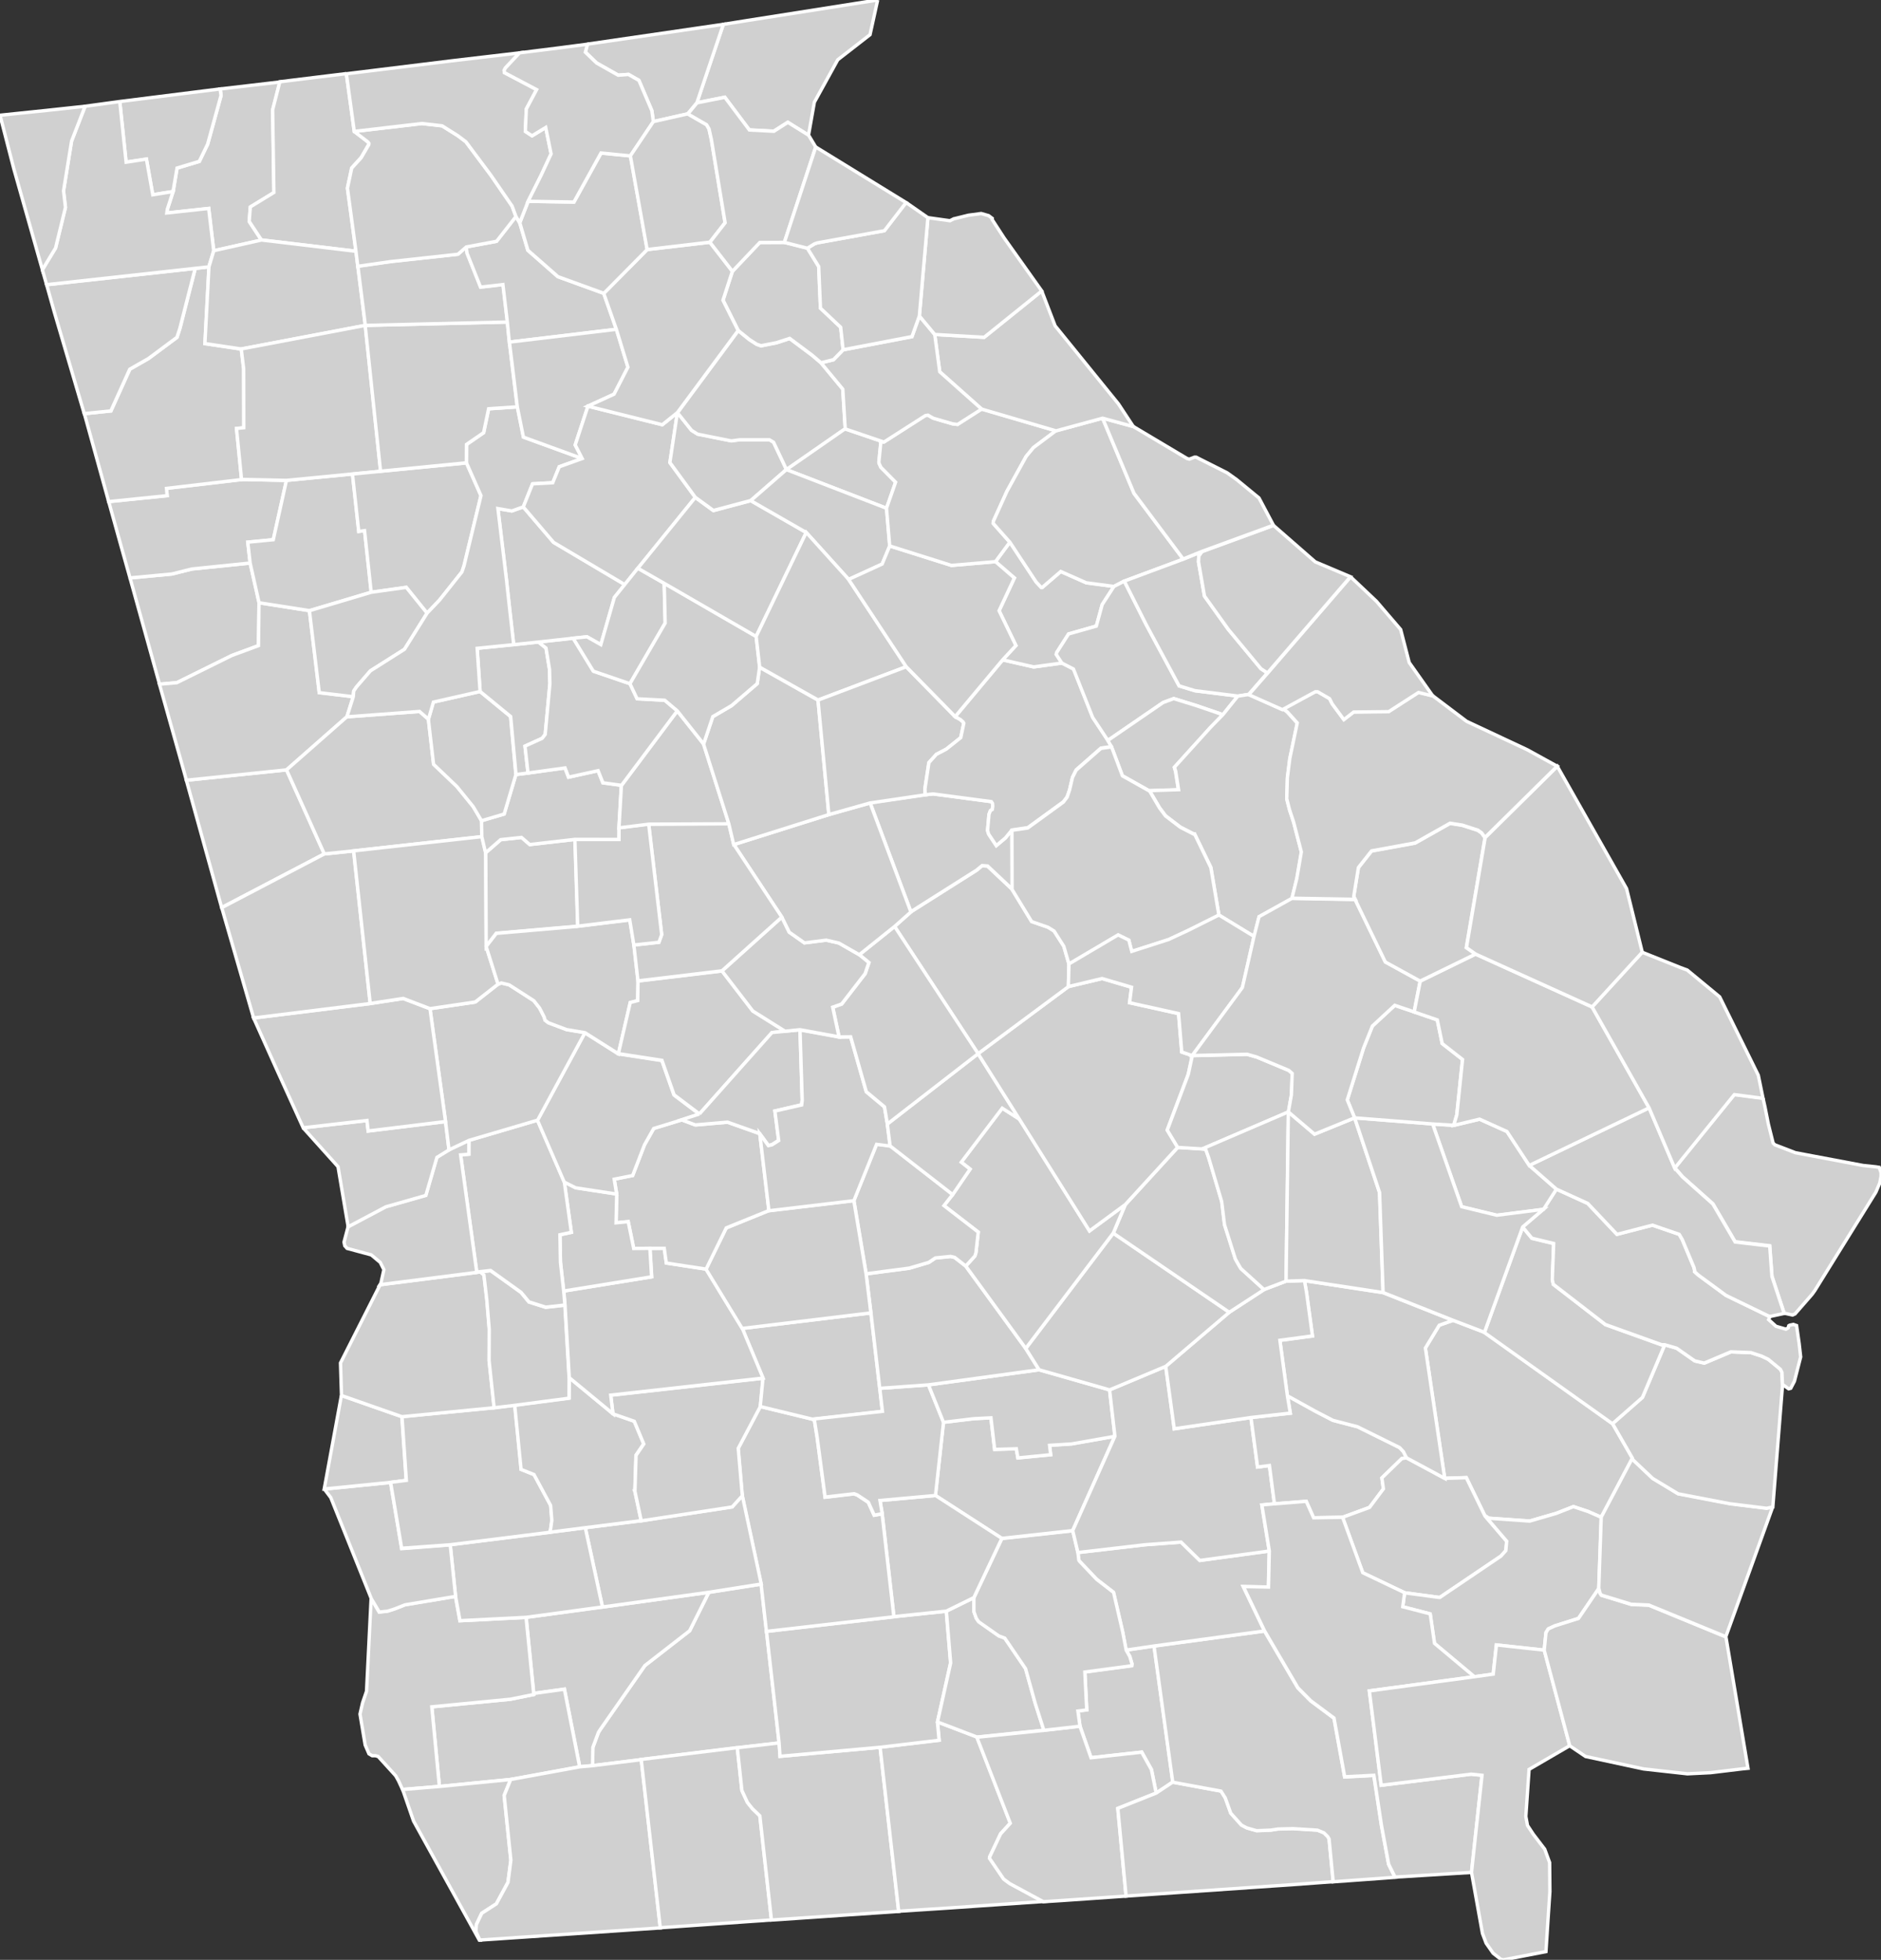 <svg xmlns:dc="http://purl.org/dc/elements/1.1/" xmlns:cc="http://creativecommons.org/ns#" xmlns:rdf="http://www.w3.org/1999/02/22-rdf-syntax-ns#" xmlns:svg="http://www.w3.org/2000/svg" xmlns="http://www.w3.org/2000/svg" xmlns:sodipodi="http://sodipodi.sourceforge.net/DTD/sodipodi-0.dtd" xmlns:inkscape="http://www.inkscape.org/namespaces/inkscape" width="99.3" height="103.463" version="1.0" id="svg2" inkscape:version="0.91 r13725" sodipodi:docname="USA counties.svg">
  <rect width="100%" height="100%" fill="#333333" stroke="none"/>
  <defs id="defs9439"/>
  <sodipodi:namedview pagecolor="#ffffff" bordercolor="#666666" borderopacity="1" objecttolerance="10" gridtolerance="10" guidetolerance="10" inkscape:pageopacity="0" inkscape:pageshadow="2" inkscape:window-width="798" inkscape:window-height="828" id="namedview9437" showgrid="false" showguides="true" inkscape:zoom="0.64950808" inkscape:cx="494.98999" inkscape:cy="313.535" inkscape:window-x="-7" inkscape:window-y="0" inkscape:window-maximized="0" inkscape:current-layer="svg2"/>
  <style id="style6">
  /*
   * Below are Cascading Style Sheet (CSS) definitions in use in this file,
   * which allow easily changing how counties are displayed.
   *
   *
   * For the U.S. Census county codes (FIPS codes) used in this file to identify individual counties, see this link:
   * https://www2.census.gov/geo/docs/reference/codes/files/national_county.txt
   *
   * The county codes used in this file combine the 2-digit state code, which is in the second column of the file
   * linked above, and the 3-digit county code, which is in the third column of the file linked above. Each value
   * for the "id" attribute for each county is in the following form: "c[state_code][county-code]". For example,
   * for Loving Country in Texas, the state code is "48" and the county code is "301", so the id name for the
   * county is "c48301".
   *
   * County codes used in this file can also be found on Wikimedia Commons at this link:
   * https://commons.wikimedia.org/wiki/File_talk:Usa_counties_large.svg/county_codes
   *
   * Examples:
   *
   * To color two counties red (in this case Loving County and Dallas County in Texas) simply
   * go to the CSS insertion point and add:
   *
   * #c48301, #c48113 {fill:red}
   *
   * To color an entire state's counties (in the case New Mexico, with "35" being the state code) a green,
   * go to the CSS insertion point and add:
   *
   * path[id*='c35'] {fill:#34A853}
   *
   */
  #counties {fill:#d0d0d0;stroke:#000;stroke-width:.178;} 
  #borders {fill:none;stroke:#221e1f;stroke-width:.891;} 
  #separator {fill:none;stroke:#a9a9a9;stroke-width:2.318;}
 </style>
  <g id="counties" transform="translate(-717.487,-365.43)" style="fill:#d0d0d0;stroke:#ffffff;stroke-width:0.178">
    <path id="c13241" d="m 763.82,365.43 -0.403,1.831 -1.704,1.324 -1.236,2.243 -0.307,1.737 -1.098,-0.683 -0.737,0.471 -1.294,-0.067 -1.294,-1.726 -1.474,0.293 1.396,-4.138 1.216,-0.194 6.934,-1.091" inkscape:connector-curvature="0" style="stroke:#ffffff">
      <title id="title1174">Rabun, GA</title>
    </path>
    <path id="c13281" d="m 748.5,367.76 7.173,-1.045 -1.396,4.138 -0.483,0.585 -1.815,0.41 -0.08,-0.578 -0.683,-1.599 -0.549,-0.314 -0.544,0.04 -1.139,-0.643 -0.595,-0.571 0.112,-0.424" inkscape:connector-curvature="0" style="stroke:#ffffff">
      <title id="title1177">Towns, GA</title>
    </path>
    <path id="c13205" d="m 757.67,449.06 0.947,8.383 -2.209,0.255 -5.072,0.622 -2.567,0.318 0.016,-0.963 0.294,-0.788 0.107,-0.168 2.345,-3.36 2.364,-1.838 1.011,-2.026 2.765,-0.435" inkscape:connector-curvature="0" style="stroke:#ffffff">
      <title id="title1180">Mitchell, GA</title>
    </path>
    <path id="c13007" d="m 749.29,450.27 5.616,-0.778 -1.011,2.026 -2.364,1.838 -2.345,3.36 -0.107,0.168 -0.294,0.788 -0.016,0.963 -0.677,0.06 -0.806,-4.096 -1.621,0.225 -0.401,-4.011 4.026,-0.547" inkscape:connector-curvature="0" style="stroke:#ffffff">
      <title id="title1183">Baker, GA</title>
    </path>
    <path id="c13201" d="m 745.66,454.83 1.621,-0.225 0.806,4.096 -3.648,0.669 -3.755,0.369 -0.401,-4.203 4.156,-0.403 1.221,-0.247 0,-0.06" inkscape:connector-curvature="0" style="stroke:#ffffff">
      <title id="title1186">Miller, GA</title>
    </path>
    <path id="c13099" d="m 741.53,449.7 0.234,1.291 3.494,-0.177 0.401,4.011 0,0.06 -1.221,0.248 -4.156,0.402 0.401,4.203 -1.947,0.16 -0.212,-0.458 -0.146,-0.262 -0.929,-1.022 -0.146,-0.04 -0.169,0 -0.169,-0.1 -0.2,-0.465 -0.273,-1.632 0.136,-0.595 0.209,-0.61 0.242,-4.901 0.424,0.715 0.442,-0.05 0.378,-0.121 0.538,-0.213 2.669,-0.445" inkscape:connector-curvature="0" style="stroke:#ffffff">
      <title id="title1189">Early, GA</title>
    </path>
    <path id="c13253" d="m 740.69,459.74 3.755,-0.369 -0.344,0.843 0.353,3.423 -0.152,1.166 -0.613,1.132 -0.772,0.499 -0.282,0.594 -0.03,0.362 0.209,0.458 -0.025,0 -3.47,-6.283 -0.576,-1.665 1.947,-0.16" inkscape:connector-curvature="0" style="stroke:#ffffff">
      <title id="title1192">Seminole, GA</title>
    </path>
    <path id="c13087" d="m 751.34,458.32 1.006,8.886 -9.529,0.642 -0.209,-0.458 0.03,-0.362 0.282,-0.594 0.772,-0.499 0.613,-1.132 0.152,-1.166 -0.353,-3.423 0.344,-0.843 3.648,-0.669 0.677,-0.06 2.567,-0.318" inkscape:connector-curvature="0" style="stroke:#ffffff">
      <title id="title1195">Decatur, GA</title>
    </path>
    <path id="c13131" d="m 756.41,457.69 0.242,2.259 0.291,0.628 0.264,0.33 0.392,0.378 0.613,5.501 -3.899,0.275 -1.97,0.137 -1.006,-8.886 5.072,-0.622" inkscape:connector-curvature="0" style="stroke:#ffffff">
      <title id="title1198">Grady, GA</title>
    </path>
    <path id="c13275" d="m 758.62,457.44 0.048,0.708 5.279,-0.476 0.982,8.663 -5.208,0.355 -1.508,0.101 -0.613,-5.501 -0.392,-0.378 -0.264,-0.33 -0.291,-0.628 -0.242,-2.259 2.209,-0.255" inkscape:connector-curvature="0" style="stroke:#ffffff">
      <title id="title1201">Thomas, GA</title>
    </path>
    <path id="c13027" d="m 769.06,457.13 1.765,4.541 -0.512,0.561 -0.572,1.207 -0.014,0.08 0.747,1.096 0.319,0.239 1.776,0.958 -5.028,0.346 -2.612,0.169 -0.982,-8.663 3.12,-0.371 -0.089,-0.963 2.082,0.796" inkscape:connector-curvature="0" style="stroke:#ffffff">
      <title id="title1204">Brooks, GA</title>
    </path>
    <path id="c13071" d="m 767.44,450.49 0.228,2.732 -0.694,3.116 0.089,0.963 -3.12,0.371 -5.279,0.476 -0.048,-0.708 -0.665,-5.89 6.727,-0.772 2.762,-0.289" inkscape:connector-curvature="0" style="stroke:#ffffff">
      <title id="title1207">Colquitt, GA</title>
    </path>
    <path id="c13075" d="m 768.9,449.77 0,0.724 0.127,0.36 0.127,0.184 1.064,0.747 0.312,0.114 1.099,1.614 0.508,1.825 0.458,1.43 -3.534,0.362 -2.082,-0.796 0.694,-3.116 -0.228,-2.732 1.457,-0.715" inkscape:connector-curvature="0" style="stroke:#ffffff">
      <title id="title1210">Cook, GA</title>
    </path>
    <path id="c13173" d="m 776.94,452.54 1.473,-0.217 0.988,7.181 -0.875,0.581 -0.25,-1.237 -0.515,-0.923 -2.674,0.296 -0.587,-1.671 -0.11,-0.803 0.468,-0.059 -0.101,-1.999 2.476,-0.331 0.014,-0.09 -0.119,-0.402 -0.187,-0.328" inkscape:connector-curvature="0" style="stroke:#ffffff">
      <title id="title1213">Lanier, GA</title>
    </path>
    <path id="c13185" d="m 772.59,456.77 1.906,-0.216 0.587,1.671 2.674,-0.296 0.515,0.923 0.25,1.237 -2.027,0.808 0.436,4.63 -3.416,0.236 -0.95,0.06 -1.776,-0.958 -0.319,-0.238 -0.747,-1.097 0.014,-0.08 0.572,-1.207 0.512,-0.561 -1.765,-4.541 3.534,-0.362" inkscape:connector-curvature="0" style="stroke:#ffffff">
      <title id="title1216">Lowndes, GA</title>
    </path>
    <path id="c13101" d="m 779.4,459.51 2.548,0.469 0.225,0.36 0.289,0.804 0.563,0.628 0.282,0.15 0.522,0.148 0.738,-0.03 0.394,-0.06 0.779,-0.02 1.294,0.08 0.346,0.141 0.2,0.199 0.071,0.12 0.218,2.266 -2.09,0.153 -8.845,0.608 -0.436,-4.63 2.027,-0.808 0.875,-0.581" inkscape:connector-curvature="0" style="stroke:#ffffff">
      <title id="title1219">Echols, GA</title>
    </path>
    <path id="c13065" d="m 778.41,452.33 5.832,-0.794 1.76,3.003 0.676,0.683 1.23,0.916 0.563,3.101 1.541,-0.079 0.403,2.653 0.378,2.039 0.337,0.683 -0.804,0.06 -2.459,0.177 -0.218,-2.266 -0.071,-0.12 -0.2,-0.199 -0.346,-0.141 -1.294,-0.08 -0.779,0.02 -0.394,0.06 -0.738,0.03 -0.522,-0.148 -0.282,-0.15 -0.563,-0.628 -0.289,-0.804 -0.225,-0.36 -2.548,-0.469 -0.988,-7.181" inkscape:connector-curvature="0" style="stroke:#ffffff">
      <title id="title1222">Clinch, GA</title>
    </path>
    <path id="c13003" d="m 784.49,447.31 -0.044,1.906 -1.326,-0.025 1.119,2.339 -5.832,0.794 -1.473,0.217 -0.184,-0.964 -0.483,-2.09 -0.893,-0.69 -0.913,-0.964 -0.032,-0.06 -0.041,-0.383 3.535,-0.412 1.91,-0.141 0.687,0.674 0.303,0.296 3.666,-0.498" inkscape:connector-curvature="0" style="stroke:#ffffff">
      <title id="title1225">Atkinson, GA</title>
    </path>
    <path id="c13019" d="m 774.12,446.24 0.275,1.159 0.041,0.383 0.032,0.06 0.913,0.964 0.893,0.69 0.483,2.09 0.184,0.964 0.187,0.328 0.119,0.401 -0.014,0.09 -2.476,0.331 0.101,1.999 -0.468,0.059 0.11,0.803 -1.906,0.216 -0.458,-1.43 -0.508,-1.825 -1.099,-1.614 -0.312,-0.114 -1.064,-0.748 -0.127,-0.183 -0.127,-0.36 0,-0.724 1.478,-3.127 3.742,-0.41" inkscape:connector-curvature="0" style="stroke:#ffffff">
      <title id="title1228">Berrien, GA</title>
    </path>
    <path id="c13155" d="m 776.34,441.25 -2.227,4.982 -3.742,0.41 -3.503,-2.264 0.424,-3.866 1.601,-0.192 0.904,-0.046 0.196,1.668 1.144,-0.034 0.083,0.483 1.729,-0.169 -0.058,-0.496 1.167,-0.074 2.282,-0.402" inkscape:connector-curvature="0" style="stroke:#ffffff">
      <title id="title1231">Irwin, GA</title>
    </path>
    <path id="c13277" d="m 764.06,445.34 -0.117,-0.699 2.93,-0.263 3.503,2.264 -1.478,3.127 -1.457,0.715 -2.762,0.289 -0.62,-5.433" inkscape:connector-curvature="0" style="stroke:#ffffff">
      <title id="title1234">Tift, GA</title>
    </path>
    <path id="c13321" d="m 757.62,439.68 2.772,0.674 0.087,0.06 0.144,0.908 0.419,3.15 1.526,-0.178 0.169,0.06 0.585,0.386 0.312,0.685 0.421,-0.076 0.62,5.433 -6.727,0.772 -0.282,-2.493 -0.998,-4.667 -0.216,-2.503 1.167,-2.206" inkscape:connector-curvature="0" style="stroke:#ffffff">
      <title id="title1237">Worth, GA</title>
    </path>
    <path id="c13095" d="m 751.34,445.71 4.799,-0.732 0.537,-0.592 0.998,4.667 -2.765,0.435 -5.616,0.778 -0.906,-4.185 2.952,-0.371" inkscape:connector-curvature="0" style="stroke:#ffffff">
      <title id="title1240">Dougherty, GA</title>
    </path>
    <path id="c13037" d="m 746.51,446.32 1.874,-0.241 0.906,4.185 -4.026,0.547 -3.494,0.177 -0.234,-1.291 -0.282,-2.719 5.256,-0.658" inkscape:connector-curvature="0" style="stroke:#ffffff">
      <title id="title1243">Calhoun, GA</title>
    </path>
    <path id="c13061" d="m 734.61,444.04 3.496,-0.348 0.584,3.493 2.566,-0.198 0.282,2.719 -2.669,0.445 -0.538,0.213 -0.378,0.121 -0.442,0.05 -0.424,-0.715 -2.138,-5.329 -0.339,-0.449" inkscape:connector-curvature="0" style="stroke:#ffffff">
      <title id="title1246">Clay, GA</title>
    </path>
    <path id="c13239" d="m 735.51,439.1 3.191,1.118 0.23,3.365 -0.832,0.105 -3.496,0.348 0.907,-4.937" inkscape:connector-curvature="0" style="stroke:#ffffff">
      <title id="title1249">Quitman, GA</title>
    </path>
    <path id="c13243" d="m 743.58,439.74 1.084,-0.13 0.337,3.393 0.683,0.273 0.877,1.631 0.064,0.786 -0.064,0.451 -0.048,0.177 -5.256,0.658 -2.566,0.186 -0.584,-3.481 0.832,-0.105 -0.23,-3.365 4.871,-0.473" inkscape:connector-curvature="0" style="stroke:#ffffff">
      <title id="title1252">Randolph, GA</title>
    </path>
    <path id="c13273" d="m 751,444.15 0.333,1.558 -2.952,0.371 -1.874,0.241 0.048,-0.177 0.064,-0.451 -0.064,-0.786 -0.877,-1.631 -0.683,-0.273 -0.337,-3.393 2.87,-0.377 0.006,-1.076 2.305,1.904 1.128,0.394 0.5,1.197 -0.408,0.603 -0.059,1.896 -8e-5,0 z" inkscape:connector-curvature="0" style="stroke:#ffffff">
      <title id="title1255">Terrell, GA</title>
    </path>
    <path id="c13177" d="m 757.77,438.19 -0.144,1.494 -1.167,2.206 0.216,2.503 -0.537,0.592 -4.799,0.732 -0.333,-1.558 0.059,-1.896 0.408,-0.603 -0.5,-1.197 -1.128,-0.394 -0.118,-0.982 8.043,-0.897" inkscape:connector-curvature="0" style="stroke:#ffffff">
      <title id="title1258">Lee, GA</title>
    </path>
    <path id="c13081" d="m 756.67,435.56 6.793,-0.82 0.465,3.985 0.141,1.22 -3.676,0.411 -2.772,-0.674 0.144,-1.494 -1.095,-2.628" inkscape:connector-curvature="0" style="stroke:#ffffff">
      <title id="title1261">Crisp, GA</title>
    </path>
    <path id="c13287" d="m 763.93,438.72 2.571,-0.184 0.795,1.977 -0.424,3.866 -2.93,0.263 0.117,0.699 -0.421,0.076 -0.312,-0.685 -0.585,-0.386 -0.169,-0.06 -1.526,0.178 -0.419,-3.15 -0.144,-0.908 -0.087,-0.06 3.676,-0.411 -0.141,-1.22" inkscape:connector-curvature="0" style="stroke:#ffffff">
      <title id="title1264">Turner, GA</title>
    </path>
    <path id="c13017" d="m 766.5,438.54 5.841,-0.797 3.721,1.061 0.282,2.451 -2.282,0.402 -1.167,0.074 0.058,0.496 -1.729,0.169 -0.083,-0.483 -1.144,0.034 -0.196,-1.668 -0.904,0.046 -1.601,0.192 -0.795,-1.977" inkscape:connector-curvature="0" style="stroke:#ffffff">
      <title id="title1267">Ben Hill, GA</title>
    </path>
    <path id="c13069" d="m 776.06,438.8 2.965,-1.244 0.451,3.303 4.049,-0.595 0.348,2.61 0.626,-0.08 0.266,2.025 -0.666,0.064 0.394,2.428 -3.666,0.498 -0.303,-0.296 -0.687,-0.674 -1.91,0.141 -3.535,0.412 -0.275,-1.159 2.227,-4.982 -0.282,-2.451" inkscape:connector-curvature="0" style="stroke:#ffffff">
      <title id="title1270">Coffee, GA</title>
    </path>
    <path id="c13005" d="m 785.45,439.11 1.494,0.827 0.915,0.474 1.294,0.337 2.227,1.102 0.194,0.208 0.168,0.33 -0.25,0.04 -1.052,1.021 0.08,0.578 -0.733,0.98 -1.426,0.523 -1.53,0.027 -0.389,-0.87 -1.675,0.135 -0.266,-2.025 -0.626,0.08 -0.348,-2.61 2.077,-0.232 -0.155,-0.925" inkscape:connector-curvature="0" style="stroke:#ffffff">
      <title id="title1273">Bacon, GA</title>
    </path>
    <path id="c13305" d="m 794.19,435.13 1.662,0.635 6.759,4.813 1.054,1.831 -1.646,3.119 -0.695,-0.305 -0.777,-0.259 -0.916,0.36 -1.391,0.403 -2.161,-0.151 -0.209,-0.137 -0.976,-2.003 -1.139,0.035 -1.02,-6.878 0.731,-1.205 0.724,-0.257" inkscape:connector-curvature="0" style="stroke:#ffffff">
      <title id="title1276">Wayne, GA</title>
    </path>
    <path id="c13229" d="m 791.74,442.39 2.016,1.084 1.139,-0.035 0.976,2.003 1.155,1.351 -0.046,0.497 -0.259,0.289 -3.222,2.179 -0.057,0 -1.808,-0.243 -2.208,-1.054 -1.067,-2.929 1.426,-0.523 0.733,-0.98 -0.08,-0.578 1.052,-1.021 0.25,-0.04" inkscape:connector-curvature="0" style="stroke:#ffffff">
      <title id="title1279">Pierce, GA</title>
    </path>
    <path id="c13025" d="m 802.02,445.53 -0.13,3.753 -1.075,1.583 -1.248,0.394 -0.346,0.16 -0.121,0.195 -0.095,0.93 -2.525,-0.274 -0.169,1.542 -0.995,0.137 -2.103,-1.761 -0.227,-1.557 -1.45,-0.375 0.099,-0.742 1.808,0.243 0.057,0 3.222,-2.179 0.259,-0.289 0.046,-0.497 -1.155,-1.351 0.209,0.137 2.161,0.151 1.391,-0.403 0.916,-0.36 0.777,0.259 0.695,0.305" inkscape:connector-curvature="0" style="stroke:#ffffff">
      <title id="title1282">Brantley, GA</title>
    </path>
    <path id="c13299" d="m 784.77,444.82 1.675,-0.135 0.389,0.87 1.53,-0.027 1.067,2.929 2.208,1.054 -0.099,0.742 1.45,0.375 0.227,1.557 2.103,1.761 -5.545,0.749 0.626,4.981 4.75,-0.586 0.571,0.06 -0.554,5.128 -4.035,0.247 -0.337,-0.682 -0.378,-2.04 -0.403,-2.653 -1.541,0.079 -0.563,-3.101 -1.23,-0.916 -0.676,-0.683 -1.76,-3.003 -1.119,-2.339 1.326,0.025 0.044,-1.906 -0.394,-2.428 0.666,-0.064" inkscape:connector-curvature="0" style="stroke:#ffffff">
      <title id="title1285">Ware, GA</title>
    </path>
    <path id="c13049" d="m 799.01,452.54 1.348,5.046 -2.15,1.253 -0.171,2.484 0.087,0.474 0.307,0.465 0.603,0.788 0.259,0.706 0.014,1.537 -0.105,1.573 -0.103,1.592 -2.25,0.435 -0.13,-0.03 -0.408,-0.321 -0.369,-0.529 -0.194,-0.514 -0.578,-3.221 0.554,-5.128 -0.571,-0.06 -4.75,0.586 -0.626,-4.981 5.545,-0.749 0.995,-0.137 0.169,-1.542 2.525,0.274" inkscape:connector-curvature="0" style="stroke:#ffffff">
      <title id="title1288">Charlton, GA</title>
    </path>
    <path id="c13039" d="m 808.6,451.84 1.164,6.94 -0.303,0.03 -1.672,0.202 -1.223,0.06 -2.312,-0.257 -3.063,-0.658 -0.836,-0.563 -1.348,-5.046 0.095,-0.93 0.121,-0.195 0.346,-0.16 1.248,-0.394 1.075,-1.583 0.073,0.272 0.062,0.09 1.581,0.485 0.925,0.04 4.067,1.673" inkscape:connector-curvature="0" style="stroke:#ffffff">
      <title id="title1291">Camden, GA</title>
    </path>
    <path id="c13127" d="m 811.07,444.98 -2.475,6.854 -4.067,-1.673 -0.925,-0.04 -1.581,-0.485 -0.062,-0.09 -0.073,-0.272 0.13,-3.753 1.646,-3.119 0.014,0.07 1.052,0.994 1.343,0.812 2.733,0.524 1.943,0.24 0.323,-0.07" inkscape:connector-curvature="0" style="stroke:#ffffff">
      <title id="title1294">Glynn, GA</title>
    </path>
    <path id="c13191" d="m 805.37,436.42 0.635,0.184 0.956,0.669 0.499,0.119 1.407,-0.595 1.059,0.04 0.563,0.184 0.353,0.169 0.642,0.53 0.08,0.16 0.027,0.635 -0.515,6.47 -0.323,0.07 -1.943,-0.24 -2.733,-0.524 -1.343,-0.812 -1.052,-0.994 -0.014,-0.07 -1.054,-1.831 1.582,-1.389 1.174,-2.774" inkscape:connector-curvature="0" style="stroke:#ffffff">
      <title id="title1297">McIntosh, GA</title>
    </path>
    <path id="c13149" d="m 732.61,406.07 1.993,4.436 -5.416,2.836 -1.863,-6.725 5.286,-0.547" inkscape:connector-curvature="0" style="stroke:#ffffff">
      <title id="title1300">Heard, GA</title>
    </path>
    <path id="c13143" d="m 724.35,395.94 2.211,-0.207 1.059,-0.265 3.072,-0.314 0.472,2.098 -0.029,2.262 -1.401,0.518 -2.91,1.438 -0.916,0.08 -1.558,-5.611" inkscape:connector-curvature="0" style="stroke:#ffffff">
      <title id="title1303">Haralson, GA</title>
    </path>
    <path id="c13233" d="m 730.24,390.74 2.369,0.05 -0.695,3.133 -1.346,0.13 0.123,1.1 -3.072,0.313 -1.059,0.266 -2.211,0.207 -0.394,-1.405 -0.731,-2.628 3.086,-0.314 -0.034,-0.385 3.963,-0.465" inkscape:connector-curvature="0" style="stroke:#ffffff">
      <title id="title1306">Polk, GA</title>
    </path>
    <path id="c13115" d="m 728.52,379.52 -0.213,4.054 1.917,0.286 0.128,1.044 0.007,3.112 -0.385,0.04 0.266,2.692 -3.963,0.465 0.034,0.385 -3.086,0.314 -1.285,-4.644 1.407,-0.145 0.995,-2.2 0.988,-0.565 1.503,-1.118 0.153,-0.465 0.811,-3.174 0.724,-0.08" inkscape:connector-curvature="0" style="stroke:#ffffff">
      <title id="title1309">Floyd, GA</title>
    </path>
    <path id="c13055" d="m 727.79,379.6 -0.811,3.174 -0.153,0.465 -1.503,1.118 -0.988,0.565 -0.995,2.2 -1.407,0.145 -1.576,-5.351 -0.408,-1.454 7.841,-0.862" inkscape:connector-curvature="0" style="stroke:#ffffff">
      <title id="title1312">Chattooga, GA</title>
    </path>
    <path id="c13313" d="m 729.17,370.12 3.093,-0.362 -0.38,1.478 0.066,4.366 -1.245,0.762 -0.059,0.765 0.645,0.978 -2.517,0.564 -0.266,-2.234 -2.209,0.24 0.025,-0.192 0.305,-0.941 0.209,-1.238 1.175,-0.353 0.44,-0.909 0.708,-2.571 -0.048,-0.344 0.057,0" inkscape:connector-curvature="0" style="stroke:#ffffff">
      <title id="title1315">Whitfield, GA</title>
    </path>
    <path id="c13047" d="m 723.81,370.79 5.297,-0.665 0.048,0.344 -0.708,2.571 -0.44,0.909 -1.175,0.353 -0.209,1.238 -1.072,0.172 -0.335,-1.884 -1.072,0.164 -0.335,-3.202" inkscape:connector-curvature="0" style="stroke:#ffffff">
      <title id="title1318">Catoosa, GA</title>
    </path>
    <path id="c13295" d="m 723.81,370.79 0.335,3.202 1.072,-0.164 0.335,1.884 1.072,-0.172 -0.305,0.941 -0.025,0.192 2.209,-0.24 0.266,2.234 -0.257,0.85 -0.724,0.08 -7.841,0.862 -0.225,-0.79 0.697,-1.147 0.522,-2.146 -0.102,-0.869 0.424,-2.626 0.715,-1.841 1.831,-0.25" inkscape:connector-curvature="0" style="stroke:#ffffff">
      <title id="title1321">Walker, GA</title>
    </path>
    <path id="c13083" d="m 721.98,371.04 -0.715,1.841 -0.424,2.627 0.102,0.868 -0.522,2.146 -0.697,1.147 -1.512,-5.344 -0.724,-2.811 2.475,-0.257 2.018,-0.217" inkscape:connector-curvature="0" style="stroke:#ffffff">
      <title id="title1324">Dade, GA</title>
    </path>
    <path id="c13183" d="m 797.87,430.21 0.49,0.595 1.15,0.278 -0.073,1.908 0.055,0.248 2.749,2.123 2.965,1.067 0.16,0 -1.174,2.774 -1.582,1.389 -6.759,-4.814 2.018,-5.561" inkscape:connector-curvature="0" style="stroke:#ffffff">
      <title id="title1327">Long, GA</title>
    </path>
    <path id="c13001" d="m 790.5,433.67 3.689,1.464 -0.724,0.257 -0.731,1.205 1.02,6.878 -2.016,-1.084 -0.168,-0.33 -0.194,-0.208 -2.227,-1.102 -1.294,-0.337 -0.915,-0.474 -1.494,-0.827 -0.394,-2.919 1.719,-0.232 -0.314,-2.3 -0.109,-0.624 4.152,0.633" inkscape:connector-curvature="0" style="stroke:#ffffff">
      <title id="title1330">Appling, GA</title>
    </path>
    <path id="c13161" d="m 786.35,433.03 0.109,0.624 0.314,2.3 -1.719,0.232 0.394,2.919 0.155,0.925 -2.077,0.232 -4.049,0.595 -0.451,-3.303 3.352,-2.853 1.84,-1.198 1.166,-0.442 0.966,-0.03" inkscape:connector-curvature="0" style="stroke:#ffffff">
      <title id="title1333">Jeff Davis, GA</title>
    </path>
    <path id="c13259" d="m 742.66,432.6 0.184,-0.03 0.193,0.162 0.153,1.307 0.128,1.551 -0.007,1.673 0.266,2.483 -4.871,0.473 -3.191,-1.118 -0.053,-1.719 2.09,-4.127 5.11,-0.651" inkscape:connector-curvature="0" style="stroke:#ffffff">
      <title id="title1336">Stewart, GA</title>
    </path>
    <path id="c13307" d="m 742.84,432.57 0.547,-0.06 1.606,1.152 0.417,0.504 0.884,0.28 1.013,-0.114 0.225,3.835 -0.006,1.076 -2.87,0.377 -1.084,0.13 -0.266,-2.483 0.007,-1.673 -0.128,-1.551 -0.153,-1.307 -0.193,-0.162" inkscape:connector-curvature="0" style="stroke:#ffffff">
      <title id="title1339">Webster, GA</title>
    </path>
    <path id="c13261" d="m 751.8,431.33 0.757,-0.003 0.11,0.779 2.099,0.321 1.909,3.128 1.095,2.628 -8.043,0.897 0.118,0.982 -2.305,-1.904 -0.225,-3.835 -0.064,-0.738 4.641,-0.751 -0.091,-1.504" inkscape:connector-curvature="0" style="stroke:#ffffff">
      <title id="title1342">Sumter, GA</title>
    </path>
    <path id="c13315" d="m 768.47,432.27 3.166,4.348 0.706,1.123 -5.841,0.797 -2.571,0.184 -0.465,-3.985 -0.251,-2.056 2.277,-0.299 1.027,-0.303 0.348,-0.234 0.804,-0.08 0.214,0.05 0.587,0.458" inkscape:connector-curvature="0" style="stroke:#ffffff">
      <title id="title1345">Wilcox, GA</title>
    </path>
    <path id="c13271" d="m 776.26,430.53 6.122,4.177 -3.352,2.853 -2.965,1.244 -3.721,-1.061 -0.706,-1.123 4.621,-6.09" inkscape:connector-curvature="0" style="stroke:#ffffff">
      <title id="title1348">Telfair, GA</title>
    </path>
    <path id="c13309" d="m 779.66,426 1.307,0.08 0.178,0.03 0.16,0.456 0.683,2.298 0.148,1.224 0.576,1.814 0.2,0.352 0.087,0.146 1.223,1.109 -1.84,1.198 -6.122,-4.177 0.635,-1.505 2.765,-3.02" inkscape:connector-curvature="0" style="stroke:#ffffff">
      <title id="title1351">Wheeler, GA</title>
    </path>
    <path id="c13091" d="m 767.78,428.49 0.919,-1.344 -0.467,-0.366 2.164,-2.851 0.904,0.576 3.705,5.905 1.888,-1.391 -0.635,1.505 -4.621,6.09 -3.166,-4.348 0.481,-0.53 0.057,-0.185 0.121,-1.077 -1.81,-1.398 0.46,-0.587" inkscape:connector-curvature="0" style="stroke:#ffffff">
      <title id="title1354">Dodge, GA</title>
    </path>
    <path id="c13235" d="m 767.78,428.49 -0.46,0.587 1.81,1.398 -0.121,1.077 -0.057,0.185 -0.481,0.53 -0.587,-0.459 -0.214,-0.05 -0.804,0.08 -0.348,0.234 -1.027,0.303 -2.277,0.299 -0.649,-3.874 1.198,-2.975 0.714,0.091 3.304,2.57" inkscape:connector-curvature="0" style="stroke:#ffffff">
      <title id="title1357">Pulaski, GA</title>
    </path>
    <path id="c13093" d="m 762.56,428.81 0.649,3.874 0.251,2.056 -6.793,0.82 -1.909,-3.128 1.066,-2.178 2.249,-0.914 4.486,-0.531" inkscape:connector-curvature="0" style="stroke:#ffffff">
      <title id="title1360">Dooly, GA</title>
    </path>
    <path id="c13193" d="m 754.19,424.82 1.703,-0.147 1.703,0.605 0.481,4.059 -2.249,0.914 -1.066,2.178 -2.099,-0.321 -0.11,-0.779 -0.757,0.003 -0.855,0.008 -0.29,-1.417 -0.64,0.062 0.033,-1.524 -0.129,-0.785 0.973,-0.193 0.624,-1.619 0.489,-0.866 1.473,-0.451 0.717,0.273" inkscape:connector-curvature="0" style="stroke:#ffffff">
      <title id="title1363">Macon, GA</title>
    </path>
    <path id="c13249" d="m 747.88,428.13 2.163,0.33 -0.033,1.524 0.64,-0.062 0.29,1.417 0.855,-0.008 0.091,1.504 -4.641,0.751 -0.169,-1.508 -0.028,-1.462 0.601,-0.13 -0.371,-2.66 z" inkscape:connector-curvature="0" style="stroke:#ffffff">
      <title id="title1366">Schley, GA</title>
    </path>
    <path id="c13197" d="m 742.24,425.63 3.623,-1.068 1.414,3.263 0.371,2.66 -0.601,0.13 0.028,1.462 0.169,1.508 0.064,0.738 -1.013,0.114 -0.884,-0.28 -0.417,-0.504 -1.606,-1.152 -0.547,0.06 -0.184,0.03 -0.854,-6.2 0.434,-0.035 0.003,-0.734" inkscape:connector-curvature="0" style="stroke:#ffffff">
      <title id="title1369">Marion, GA</title>
    </path>
    <path id="c13053" d="m 742.24,425.63 -0.003,0.734 -0.434,0.035 0.854,6.2 -5.11,0.651 0.046,-0.07 0.16,-0.724 -0.193,-0.383 -0.474,-0.396 -1.276,-0.344 -0.121,-0.136 -0.041,-0.194 0.216,-0.82 1.988,-1.054 2.113,-0.602 0.584,-2.008 0.638,-0.394 1.054,-0.499" inkscape:connector-curvature="0" style="stroke:#ffffff">
      <title id="title1372">Chattahoochee, GA</title>
    </path>
    <path id="c13215" d="m 733.49,424.97 3.368,-0.385 0.064,0.554 4.083,-0.499 0.185,1.496 -0.638,0.394 -0.584,2.008 -2.113,0.602 -1.988,1.054 -0.535,-3.174 -1.843,-2.05" inkscape:connector-curvature="0" style="stroke:#ffffff">
      <title id="title1375">Muscogee, GA</title>
    </path>
    <path id="c13269" d="m 748.36,419.95 1.765,1.116 2.301,0.354 0.639,1.817 1.339,1.011 -0.934,0.305 -1.473,0.451 -0.489,0.866 -0.624,1.619 -0.973,0.193 0.129,0.785 -2.163,-0.33 -0.603,-0.304 -1.414,-3.263 2.5,-4.619" inkscape:connector-curvature="0" style="stroke:#ffffff">
      <title id="title1378">Taylor, GA</title>
    </path>
    <path id="c13263" d="m 743.78,417.39 0.171,-0.07 0.415,0.1 1.302,0.836 0.307,0.392 0.239,0.468 0.048,0.169 0.177,0.137 0.957,0.36 0.973,0.163 -2.5,4.619 -3.623,1.068 -1.054,0.499 -0.185,-1.496 -0.82,-5.953 2.388,-0.352 1.205,-0.944" inkscape:connector-curvature="0" style="stroke:#ffffff">
      <title id="title1381">Talbot, GA</title>
    </path>
    <path id="c13145" d="m 737.03,418.41 1.74,-0.266 1.417,0.54 0.82,5.953 -4.083,0.499 -0.064,-0.554 -3.368,0.385 -1.389,-3.059 -1.228,-2.735 6.154,-0.763" inkscape:connector-curvature="0" style="stroke:#ffffff">
      <title id="title1384">Harris, GA</title>
    </path>
    <path id="c13285" d="m 734.61,410.51 1.544,-0.158 0.875,8.056 -6.154,0.763 -1.544,-5.343 -0.137,-0.482 5.416,-2.836" inkscape:connector-curvature="0" style="stroke:#ffffff">
      <title id="title1387">Troup, GA</title>
    </path>
    <path id="c13045" d="m 731.16,397.25 2.66,0.417 0.52,4.327 1.794,0.214 -0.336,1.062 -3.185,2.803 -5.286,0.547 -0.346,-1.239 -1.077,-3.831 0.916,-0.08 2.91,-1.438 1.401,-0.518 0.029,-2.262" inkscape:connector-curvature="0" style="stroke:#ffffff">
      <title id="title1390">Carroll, GA</title>
    </path>
    <path id="c13223" d="m 732.61,390.79 3.487,-0.339 0.33,3.029 0.308,-0.04 0.351,3.254 -3.263,0.973 -2.66,-0.417 -0.472,-2.098 -0.123,-1.1 1.346,-0.13 0.695,-3.133" inkscape:connector-curvature="0" style="stroke:#ffffff">
      <title id="title1393">Paulding, GA</title>
    </path>
    <path id="c13213" d="m 735.77,369.32 0.417,3.043 0.724,0.555 0.048,0.07 -0.007,0.07 -0.403,0.692 -0.497,0.545 -0.225,1.061 0.449,3.336 -4.989,-0.596 -0.645,-0.978 0.059,-0.765 1.245,-0.762 -0.066,-4.366 0.38,-1.478 0.64,-0.08 2.87,-0.351" inkscape:connector-curvature="0" style="stroke:#ffffff">
      <title id="title1396">Murray, GA</title>
    </path>
    <path id="c13129" d="m 731.29,378.1 4.989,0.596 0.096,0.786 0.394,3.127 -6.548,1.245 -1.917,-0.286 0.213,-4.054 0.257,-0.85 2.517,-0.564" inkscape:connector-curvature="0" style="stroke:#ffffff">
      <title id="title1399">Gordon, GA</title>
    </path>
    <path id="c13015" d="m 736.77,382.61 0.811,7.697 -4.974,0.483 -2.369,-0.05 -0.266,-2.692 0.385,-0.04 -0.007,-3.111 -0.128,-1.045 6.548,-1.245" inkscape:connector-curvature="0" style="stroke:#ffffff">
      <title id="title1402">Bartow, GA</title>
    </path>
    <path id="c13067" d="m 737.58,390.31 4.532,-0.442 0.765,1.727 -0.677,2.798 -0.216,0.898 -0.112,0.332 -1.187,1.492 -0.653,0.685 -1.098,-1.362 -1.851,0.26 -0.351,-3.254 -0.308,0.04 -0.33,-3.029 1.487,-0.144" inkscape:connector-curvature="0" style="stroke:#ffffff">
      <title id="title1405">Cobb, GA</title>
    </path>
    <path id="c13097" d="m 733.82,397.67 3.263,-0.973 1.851,-0.26 1.098,1.362 -1.191,1.906 -1.799,1.139 -0.731,0.843 -0.153,0.227 -0.023,0.297 -1.794,-0.214 -0.52,-4.327" inkscape:connector-curvature="0" style="stroke:#ffffff">
      <title id="title1408">Douglas, GA</title>
    </path>
    <path id="c13077" d="m 735.8,403.27 3.833,-0.283 0.472,0.412 0.275,2.378 1.228,1.171 0.861,1.061 0.442,0.747 0.014,0.843 -6.773,0.752 -1.544,0.158 -1.993,-4.436 3.185,-2.803" inkscape:connector-curvature="0" style="stroke:#ffffff">
      <title id="title1411">Coweta, GA</title>
    </path>
    <path id="c13199" d="m 743.13,410.45 0.023,4.939 0.628,1.993 -1.205,0.944 -2.388,0.352 -1.417,-0.54 -1.74,0.266 -0.875,-8.056 6.773,-0.752 0.201,0.854" inkscape:connector-curvature="0" style="stroke:#ffffff">
      <title id="title1414">Meriwether, GA</title>
    </path>
    <path id="c13231" d="m 743.13,410.45 0.795,-0.693 1.1,-0.118 0.435,0.376 2.384,-0.272 0.148,4.581 -4.302,0.371 -0.537,0.694 -0.023,-4.939" inkscape:connector-curvature="0" style="stroke:#ffffff">
      <title id="title1417">Pike, GA</title>
    </path>
    <path id="c13293" d="m 747.99,414.33 2.746,-0.336 0.219,1.331 0.216,1.897 -0.017,1.041 -0.394,0.1 -0.626,2.7 -1.765,-1.116 -0.973,-0.163 -0.957,-0.36 -0.177,-0.137 -0.048,-0.17 -0.239,-0.467 -0.307,-0.392 -1.302,-0.836 -0.415,-0.1 -0.171,0.07 -0.628,-1.993 0.537,-0.694 4.302,-0.371" inkscape:connector-curvature="0" style="stroke:#ffffff">
      <title id="title1420">Upson, GA</title>
    </path>
    <path id="c13079" d="m 751.17,417.22 4.436,-0.531 1.627,2.116 1.7,1.066 -0.692,0.07 -3.83,4.295 -1.339,-1.011 -0.639,-1.818 -2.301,-0.355 0.626,-2.7 0.394,-0.1 0.017,-1.041" inkscape:connector-curvature="0" style="stroke:#ffffff">
      <title id="title1423">Crawford, GA</title>
    </path>
    <path id="c13225" d="m 754.41,424.24 3.83,-4.302 1.479,-0.143 0.116,3.698 -0.029,0.255 -1.413,0.331 0.2,1.55 -0.353,0.225 -0.193,0.04 -0.451,-0.62 -1.703,-0.605 -1.703,0.147 -0.717,-0.273 0.935,-0.305" inkscape:connector-curvature="0" style="stroke:#ffffff">
      <title id="title1426">Peach, GA</title>
    </path>
    <path id="c13153" d="m 759.72,419.8 2.063,0.378 0.61,-0.007 0.825,2.897 0.96,0.8 0.153,0.907 0.146,1.157 -0.714,-0.091 -1.198,2.975 -4.486,0.532 -0.481,-4.06 0.451,0.62 0.193,-0.04 0.353,-0.225 -0.2,-1.559 1.413,-0.322 0.029,-0.255 -0.116,-3.698" inkscape:connector-curvature="0" style="stroke:#ffffff">
      <title id="title1429">Houston, GA</title>
    </path>
    <path id="c13023" d="m 771.3,424.51 -0.904,-0.576 -2.164,2.851 0.467,0.366 -0.919,1.344 -3.304,-2.571 -0.146,-1.157 4.791,-3.713 2.179,3.457" inkscape:connector-curvature="0" style="stroke:#ffffff">
      <title id="title1432">Bleckley, GA</title>
    </path>
    <path id="c13175" d="m 769.12,421.05 4.766,-3.536 1.778,-0.426 1.558,0.458 -0.104,0.819 2.586,0.574 0.169,2.03 0.554,0.188 -0.213,0.987 -1.11,2.943 0.552,0.914 -2.765,3.02 -1.888,1.391 -3.705,-5.905 -2.179,-3.457" inkscape:connector-curvature="0" style="stroke:#ffffff">
      <title id="title1435">Laurens, GA</title>
    </path>
    <path id="c13319" d="m 765.57,413.57 3.47,-2.195 0.289,-0.239 0.289,0.02 1.296,1.22 1.034,1.697 0.863,0.298 0.321,0.199 0.513,0.806 0.273,0.945 -0.032,1.198 -4.766,3.536 -4.411,-6.716 0.861,-0.765" inkscape:connector-curvature="0" style="stroke:#ffffff">
      <title id="title1438">Wilkinson, GA</title>
    </path>
    <path id="c13289" d="m 762.85,415.83 1.863,-1.492 4.411,6.716 -4.791,3.713 -0.153,-0.907 -0.96,-0.799 -0.825,-2.897 -0.61,0.007 -0.334,-1.567 0.473,-0.169 1.237,-1.6 0.2,-0.586 -0.512,-0.419" inkscape:connector-curvature="0" style="stroke:#ffffff">
      <title id="title1441">Twiggs, GA</title>
    </path>
    <path id="c13021" d="m 758.76,413.85 0.387,0.787 0.802,0.565 1.146,-0.145 0.669,0.152 1.079,0.617 0.512,0.419 -0.2,0.586 -1.237,1.6 -0.473,0.169 0.334,1.567 -2.063,-0.378 -0.787,0.08 -1.7,-1.066 -1.627,-2.116 3.159,-2.837" inkscape:connector-curvature="0" style="stroke:#ffffff">
      <title id="title1444">Bibb, GA</title>
    </path>
    <path id="c13009" d="m 766.36,407.38 0.394,-0.04 3.068,0.407 0.061,0.09 0.013,0.136 -0.023,0.185 -0.105,0.07 -0.071,0.193 -0.075,0.852 0.059,0.191 0.403,0.604 0.478,-0.403 0.348,-0.424 0.009,3.124 -1.296,-1.22 -0.289,-0.02 -0.289,0.239 -3.47,2.195 -2.154,-5.754 2.94,-0.433" inkscape:connector-curvature="0" style="stroke:#ffffff">
      <title id="title1447">Baldwin, GA</title>
    </path>
    <path id="c13169" d="m 763.42,407.82 2.154,5.754 -0.861,0.765 -1.863,1.492 -1.079,-0.617 -0.669,-0.152 -1.146,0.145 -0.802,-0.565 -0.387,-0.787 -2.539,-3.84 5.022,-1.583 2.17,-0.612" inkscape:connector-curvature="0" style="stroke:#ffffff">
      <title id="title1450">Jones, GA</title>
    </path>
    <path id="c13207" d="m 751.73,408.93 4.234,-0.02 0.257,1.094 2.539,3.841 -3.159,2.836 -4.436,0.531 -0.216,-1.897 1.323,-0.144 0.146,-0.403 -0.688,-5.842" inkscape:connector-curvature="0" style="stroke:#ffffff">
      <title id="title1453">Monroe, GA</title>
    </path>
    <path id="c13171" d="m 751.73,408.93 0.688,5.842 -0.146,0.403 -1.323,0.144 -0.219,-1.331 -2.746,0.336 -0.148,-4.581 2.32,0.005 0.005,-0.624 1.569,-0.194" inkscape:connector-curvature="0" style="stroke:#ffffff">
      <title id="title1456">Lamar, GA</title>
    </path>
    <path id="c13255" d="m 744.72,406.32 0.635,-0.08 1.954,-0.27 0.188,0.487 1.558,-0.342 0.256,0.64 0.977,0.135 -0.128,2.234 -0.005,0.623 -2.32,-0.005 -2.384,0.273 -0.435,-0.376 -1.1,0.118 -0.795,0.693 -0.201,-0.854 -0.014,-0.843 1.196,-0.352 0.619,-2.083" inkscape:connector-curvature="0" style="stroke:#ffffff">
      <title id="title1459">Spalding, GA</title>
    </path>
    <path id="c13113" d="m 740.1,403.4 0.262,-0.907 2.464,-0.559 1.614,1.325 0.281,3.063 -0.619,2.083 -1.196,0.352 -0.442,-0.747 -0.861,-1.061 -1.228,-1.171 -0.275,-2.378" inkscape:connector-curvature="0" style="stroke:#ffffff">
      <title id="title1462">Fayette, GA</title>
    </path>
    <path id="c13063" d="m 745.91,399.32 0.401,0.321 0.185,1.118 0.021,0.763 -0.248,2.676 -0.16,0.208 -0.907,0.412 0.16,1.421 -0.635,0.08 -0.281,-3.063 -1.614,-1.325 -0.156,-2.279 1.93,-0.194 1.303,-0.137" inkscape:connector-curvature="0" style="stroke:#ffffff">
      <title id="title1465">Clayton, GA</title>
    </path>
    <path id="c13035" d="m 753.24,402.96 1.391,1.751 1.335,4.209 -4.234,0.02 -1.569,0.195 0.128,-2.234 2.949,-3.937" inkscape:connector-curvature="0" style="stroke:#ffffff">
      <title id="title1468">Butts, GA</title>
    </path>
    <path id="c13151" d="m 745.91,399.32 1.838,-0.202 1.067,1.743 1.932,0.661 0.377,0.797 1.458,0.076 0.662,0.558 -2.949,3.937 -0.977,-0.135 -0.256,-0.64 -1.558,0.342 -0.188,-0.487 -1.954,0.27 -0.16,-1.421 0.907,-0.412 0.16,-0.208 0.248,-2.676 -0.021,-0.763 -0.185,-1.118 -0.401,-0.321" inkscape:connector-curvature="0" style="stroke:#ffffff">
      <title id="title1471">Henry, GA</title>
    </path>
    <path id="c13089" d="m 745.11,392.19 1.598,1.87 3.761,2.23 -0.546,0.681 -0.716,2.493 -0.731,-0.414 -0.731,0.073 -1.838,0.202 -1.303,0.137 -0.193,-1.695 -0.153,-1.391 -0.021,-0.218 -0.467,-3.879 0.734,0.125 0.607,-0.215" inkscape:connector-curvature="0" style="stroke:#ffffff">
      <title id="title1474">DeKalb, GA</title>
    </path>
    <path id="c13121" d="m 744.8,386.91 0.321,1.594 3.102,1.13 -1.212,0.436 -0.343,0.842 -1.067,0.059 -0.488,1.218 -0.607,0.215 -0.734,-0.125 0.467,3.879 0.021,0.218 0.153,1.391 0.193,1.695 -1.93,0.194 0.156,2.279 -2.464,0.559 -0.262,0.906 -0.472,-0.411 -3.833,0.284 0.336,-1.062 0.023,-0.297 0.153,-0.227 0.731,-0.843 1.799,-1.139 1.191,-1.906 0.653,-0.685 1.187,-1.492 0.112,-0.332 0.216,-0.898 0.677,-2.798 -0.765,-1.727 0.005,-0.971 0.903,-0.623 0.265,-1.26 1.511,-0.102" inkscape:connector-curvature="0" style="stroke:#ffffff">
      <title id="title1477">Fulton, GA</title>
    </path>
    <path id="c13057" d="m 744.27,382.43 0.105,1.054 0.417,3.423 -1.511,0.102 -0.265,1.26 -0.903,0.623 -0.005,0.971 -4.532,0.442 -0.811,-7.697 7.504,-0.178" inkscape:connector-curvature="0" style="stroke:#ffffff">
      <title id="title1480">Cherokee, GA</title>
    </path>
    <path id="c13227" d="m 736.38,379.48 1.751,-0.25 3.535,-0.385 0.442,-0.387 0.041,0.332 0.715,1.792 1.18,-0.136 0.234,1.983 -7.504,0.178 -0.394,-3.127" inkscape:connector-curvature="0" style="stroke:#ffffff">
      <title id="title1483">Pickens, GA</title>
    </path>
    <path id="c13085" d="m 744.72,376.86 0.2,0.33 0.429,1.453 1.587,1.394 2.422,0.88 0.667,1.897 -5.65,0.676 -0.105,-1.054 -0.234,-1.983 -1.18,0.136 -0.715,-1.792 -0.041,-0.332 1.599,-0.298 1.022,-1.308" inkscape:connector-curvature="0" style="stroke:#ffffff">
      <title id="title1486">Dawson, GA</title>
    </path>
    <path id="c13117" d="m 744.38,383.49 5.65,-0.676 0.609,1.999 -0.732,1.425 -1.381,0.632 -0.674,2.05 0.369,0.717 -3.102,-1.13 -0.321,-1.594 -0.417,-3.423" inkscape:connector-curvature="0" style="stroke:#ffffff">
      <title id="title1489">Forsyth, GA</title>
    </path>
    <path id="c13135" d="m 753.25,387.21 -0.397,2.646 1.341,1.835 -3.031,3.739 -0.692,0.862 -3.761,-2.23 -1.598,-1.87 0.488,-1.218 1.067,-0.059 0.343,-0.842 1.212,-0.436 -0.369,-0.717 0.674,-2.05 3.926,0.981 0.798,-0.641" inkscape:connector-curvature="0" style="stroke:#ffffff">
      <title id="title1492">Gwinnett, GA</title>
    </path>
    <path id="c13247" d="m 752.55,396.22 0.052,2.102 -1.86,3.202 -1.932,-0.661 -1.067,-1.743 0.731,-0.073 0.731,0.414 0.716,-2.493 0.546,-0.681 0.692,-0.862 1.391,0.795" inkscape:connector-curvature="0" style="stroke:#ffffff">
      <title id="title1495">Rockdale, GA</title>
    </path>
    <path id="c13159" d="m 760.67,402.39 0.572,6.044 -5.022,1.583 -0.257,-1.095 -1.335,-4.209 0.487,-1.447 0.992,-0.582 1.352,-1.159 0.126,-0.87 3.084,1.735" inkscape:connector-curvature="0" style="stroke:#ffffff">
      <title id="title1498">Jasper, GA</title>
    </path>
    <path id="c13217" d="m 752.55,396.22 4.853,2.806 0.185,1.622 -0.126,0.87 -1.352,1.159 -0.992,0.582 -0.487,1.447 -1.391,-1.751 -0.662,-0.558 -1.458,-0.076 -0.377,-0.797 1.86,-3.202 -0.052,-2.102" inkscape:connector-curvature="0" style="stroke:#ffffff">
      <title id="title1501">Newton, GA</title>
    </path>
    <path id="c13297" d="m 754.19,391.69 0.956,0.697 1.976,-0.526 2.926,1.679 -2.644,5.49 -4.853,-2.806 -1.391,-0.795 3.031,-3.739" inkscape:connector-curvature="0" style="stroke:#ffffff">
      <title id="title1504">Walton, GA</title>
    </path>
    <path id="c13013" d="m 753.25,387.21 0.742,0.931 0.321,0.202 1.776,0.354 0.456,-0.06 1.558,0 0.219,0.13 0.683,1.446 -1.881,1.639 -1.976,0.526 -0.956,-0.697 -1.341,-1.835 0.397,-2.646" inkscape:connector-curvature="0" style="stroke:#ffffff">
      <title id="title1507">Barrow, GA</title>
    </path>
    <path id="c13157" d="m 760.83,384.58 1.149,1.387 0.129,2.1 -3.1,2.156 -0.683,-1.446 -0.219,-0.131 -1.558,0 -0.456,0.06 -1.776,-0.355 -0.321,-0.202 -0.742,-0.93 3.207,-4.333 0.587,0.475 0.387,0.249 0.225,0.08 0.818,-0.16 0.699,-0.227 1.175,0.878 0.48,0.408" inkscape:connector-curvature="0" style="stroke:#ffffff">
      <title id="title1510">Jackson, GA</title>
    </path>
    <path id="c13059" d="m 762.1,388.07 2.043,0.694 -0.153,0 -0.105,1.068 0.016,0.07 0.089,0.199 0.779,0.786 -0.481,1.377 -5.288,-2.042 3.1,-2.155" inkscape:connector-curvature="0" style="stroke:#ffffff">
      <title id="title1513">Clarke, GA</title>
    </path>
    <path id="c13219" d="m 757.12,391.86 1.881,-1.638 5.288,2.041 0.168,1.991 -0.4,0.956 -1.77,0.811 -2.241,-2.482 -2.926,-1.679" inkscape:connector-curvature="0" style="stroke:#ffffff">
      <title id="title1516">Oconee, GA</title>
    </path>
    <path id="c13211" d="m 762.29,396.02 3.04,4.605 -4.655,1.76 -3.084,-1.735 -0.185,-1.622 2.644,-5.49 2.241,2.482" inkscape:connector-curvature="0" style="stroke:#ffffff">
      <title id="title1519">Morgan, GA</title>
    </path>
    <path id="c13237" d="m 760.67,402.39 4.655,-1.76 2.585,2.637 0.275,0.154 0.141,0.126 0.036,0.07 -0.16,0.756 -0.765,0.61 -0.522,0.273 -0.394,0.435 -0.209,1.373 0.007,0.233 0.034,0.09 -2.94,0.433 -2.17,0.612 -0.572,-6.044" inkscape:connector-curvature="0" style="stroke:#ffffff">
      <title id="title1522">Putnam, GA</title>
    </path>
    <path id="c13141" d="m 773.55,400.43 0.612,0.314 1.013,2.554 0.804,1.215 0.191,0.328 -0.562,0.08 -1.307,1.148 -0.194,0.387 -0.153,0.658 -0.13,0.379 -0.198,0.262 -1.883,1.368 -0.834,0.121 -0.348,0.424 -0.478,0.403 -0.403,-0.604 -0.059,-0.191 0.075,-0.852 0.071,-0.193 0.105,-0.07 0.023,-0.185 -0.013,-0.136 -0.061,-0.09 -3.068,-0.407 -0.394,0.04 -0.034,-0.09 -0.007,-0.233 0.209,-1.373 0.394,-0.435 0.522,-0.273 0.765,-0.61 0.16,-0.756 -0.036,-0.07 -0.141,-0.126 -0.275,-0.154 2.507,-2.997 1.635,0.372 1.491,-0.204" inkscape:connector-curvature="0" style="stroke:#ffffff">
      <title id="title1525">Hancock, GA</title>
    </path>
    <path id="c13265" d="m 770.8,394.05 1.389,2.103 0.273,0.291 0.041,0 0.985,-0.846 1.345,0.596 1.462,0.193 -0.619,0.956 -0.311,1.137 -1.465,0.416 -0.626,0.978 -0.025,0.1 0.296,0.458 -1.491,0.204 -1.635,-0.372 0.699,-0.755 -0.888,-1.837 0.807,-1.728 -0.996,-0.863 0.758,-1.028" inkscape:connector-curvature="0" style="stroke:#ffffff">
      <title id="title1528">Taliaferro, GA</title>
    </path>
    <path id="c13133" d="m 770.04,395.08 0.996,0.863 -0.807,1.728 0.888,1.837 -0.699,0.755 -2.507,2.997 -2.585,-2.637 -3.04,-4.605 1.77,-0.811 0.4,-0.956 3.261,1.028 2.323,-0.199" inkscape:connector-curvature="0" style="stroke:#ffffff">
      <title id="title1531">Greene, GA</title>
    </path>
    <path id="c13221" d="m 769.3,387.02 3.928,1.15 -1.187,0.891 -0.385,0.466 -1.013,1.841 -0.717,1.582 -0.007,0.112 0.877,0.99 -0.758,1.028 -2.323,0.199 -3.261,-1.028 -0.168,-1.991 0.481,-1.376 -0.779,-0.787 -0.089,-0.199 -0.016,-0.07 0.105,-1.068 0.153,0 2.191,-1.4 0.137,-0.02 0.275,0.161 1.029,0.299 0.257,0.03 1.269,-0.811" inkscape:connector-curvature="0" style="stroke:#ffffff">
      <title id="title1534">Oglethorpe, GA</title>
    </path>
    <path id="c13317" d="m 773.23,388.17 2.46,-0.669 1.661,3.977 2.598,3.472 -3.109,1.157 -0.547,0.282 -1.462,-0.193 -1.345,-0.596 -0.985,0.846 -0.041,0 -0.273,-0.291 -1.389,-2.103 -0.877,-0.99 0.007,-0.112 0.717,-1.582 1.013,-1.841 0.385,-0.466 1.187,-0.891" inkscape:connector-curvature="0" style="stroke:#ffffff">
      <title id="title1537">Wilkes, GA</title>
    </path>
    <path id="c13301" d="m 776.84,396.11 1.157,2.298 1.736,3.231 0.842,0.257 2.259,0.281 -0.788,0.981 -1.382,-0.474 -1.212,-0.376 -0.563,0.208 -2.917,2.001 -0.804,-1.215 -1.013,-2.554 -0.612,-0.314 -0.296,-0.458 0.025,-0.1 0.626,-0.978 1.465,-0.416 0.311,-1.137 0.619,-0.956 0.547,-0.282" inkscape:connector-curvature="0" style="stroke:#ffffff">
      <title id="title1540">Warren, GA</title>
    </path>
    <path id="c13189" d="m 780.94,394.55 -0.169,0.234 -0.016,0.305 0.314,1.806 1.262,1.763 1.719,2.072 0.344,0.224 -0.988,1.132 -0.571,0.09 -2.259,-0.282 -0.842,-0.257 -1.736,-3.23 -1.157,-2.299 3.109,-1.157 0.989,-0.401" inkscape:connector-curvature="0" style="stroke:#ffffff">
      <title id="title1543">McDuffie, GA</title>
    </path>
    <path id="c13125" d="m 775.97,404.52 2.917,-2.001 0.563,-0.208 1.212,0.376 1.382,0.474 -0.658,0.676 -1.906,2.105 0.064,0.216 0.153,0.973 -1.535,0.05 -1.428,-0.803 -0.574,-1.529 -0.191,-0.328" inkscape:connector-curvature="0" style="stroke:#ffffff">
      <title id="title1546">Glascock, GA</title>
    </path>
    <path id="c13163" d="m 782.84,402.18 0.571,-0.09 1.774,0.79 0.107,0.02 0.16,0.129 0.522,0.579 -0.394,1.881 -0.128,1.011 -0.032,1.118 0.144,0.568 0.216,0.653 0.41,1.581 -0.239,1.398 -0.257,1.045 -1.735,0.964 -0.267,1.045 -1.856,-1.132 -0.426,-2.517 -0.859,-1.774 -0.057,0 -0.699,-0.36 -0.779,-0.596 -0.314,-0.419 -0.531,-0.906 1.535,-0.05 -0.153,-0.973 -0.064,-0.216 1.906,-2.105 0.658,-0.676 0.788,-0.981" inkscape:connector-curvature="0" style="stroke:#ffffff">
      <title id="title1549">Jefferson, GA</title>
    </path>
    <path id="c13303" d="m 778.17,407.18 0.531,0.905 0.314,0.419 0.779,0.596 0.699,0.36 0.057,0 0.859,1.774 0.426,2.517 -1.608,0.804 -1.046,0.489 -1.948,0.626 -0.154,-0.596 -0.563,-0.275 -2.596,1.533 -0.273,-0.945 -0.513,-0.806 -0.321,-0.199 -0.863,-0.298 -1.034,-1.697 -0.009,-3.124 0.834,-0.121 1.883,-1.368 0.198,-0.262 0.13,-0.379 0.153,-0.658 0.194,-0.387 1.307,-1.148 0.562,-0.08 0.574,1.529 1.428,0.803" inkscape:connector-curvature="0" style="stroke:#ffffff">
      <title id="title1552">Washington, GA</title>
    </path>
    <path id="c13167" d="m 783.69,414.87 -0.612,2.695 -2.65,3.592 -0.554,-0.188 -0.169,-2.03 -2.586,-0.574 0.104,-0.819 -1.558,-0.458 -1.778,0.426 0.032,-1.198 2.596,-1.533 0.563,0.274 0.154,0.596 1.948,-0.626 1.046,-0.489 1.608,-0.804 1.856,1.132" inkscape:connector-curvature="0" style="stroke:#ffffff">
      <title id="title1555">Johnson, GA</title>
    </path>
    <path id="c13283" d="m 780.43,421.16 2.894,-0.07 0.506,0.144 1.694,0.706 0.185,0.16 -0.041,1.133 -0.16,0.902 -4.541,1.95 -1.307,-0.08 -0.552,-0.914 1.11,-2.943 0.213,-0.987" inkscape:connector-curvature="0" style="stroke:#ffffff">
      <title id="title1558">Treutlen, GA</title>
    </path>
    <path id="c13209" d="m 785.5,424.13 -0.119,8.934 -1.166,0.442 -1.223,-1.109 -0.087,-0.146 -0.2,-0.352 -0.576,-1.815 -0.148,-1.223 -0.683,-2.298 -0.16,-0.456 -0.178,-0.03 4.541,-1.95" inkscape:connector-curvature="0" style="stroke:#ffffff">
      <title id="title1561">Montgomery, GA</title>
    </path>
    <path id="c13279" d="m 785.5,424.13 1.381,1.175 2.115,-0.863 1.317,3.945 0.185,5.279 -4.152,-0.633 -0.966,0.03 0.119,-8.934" inkscape:connector-curvature="0" style="stroke:#ffffff">
      <title id="title1564">Toombs, GA</title>
    </path>
    <path id="c13179" d="m 798.96,429.27 0.683,-1.068 1.655,0.754 1.545,1.634 1.871,-0.486 1.414,0.485 0.16,0.271 0.62,1.48 0.037,0.16 -0.005,0.06 0.207,0.186 1.455,1.068 2.204,1.069 0.119,0.04 -0.07,0.171 0.39,0.353 0.522,0.151 0.121,-0.07 0.03,-0.11 0.05,-0.03 0.193,-0.04 0.169,0.06 0.136,0.948 0.08,0.708 -0.33,1.284 -0.193,0.369 -0.112,0.03 -0.328,-0.234 -0.027,-0.635 -0.08,-0.16 -0.642,-0.53 -0.353,-0.169 -0.563,-0.184 -1.059,-0.04 -1.407,0.595 -0.499,-0.119 -0.956,-0.669 -0.635,-0.184 -0.16,0 -2.965,-1.066 -2.749,-2.123 -0.055,-0.248 0.073,-1.908 -1.15,-0.278 -0.49,-0.595 1.093,-0.933" inkscape:connector-curvature="0" style="stroke:#ffffff">
      <title id="title1567">Liberty, GA</title>
    </path>
    <path id="c13109" d="m 793.12,424.77 1.116,0.07 1.363,-0.327 1.445,0.651 1.178,1.792 1.43,1.254 -0.683,1.067 -2.46,0.314 -1.856,-0.451 -1.533,-4.37" inkscape:connector-curvature="0" style="stroke:#ffffff">
      <title id="title1570">Evans, GA</title>
    </path>
    <path id="c13267" d="m 789,424.44 4.115,0.322 1.533,4.37 1.856,0.451 2.46,-0.313 -1.093,0.932 -2.018,5.561 -1.662,-0.635 -3.689,-1.464 -0.185,-5.279 -1.317,-3.945" inkscape:connector-curvature="0" style="stroke:#ffffff">
      <title id="title1573">Tattnall, GA</title>
    </path>
    <path id="c13043" d="m 792.14,418.85 1.221,0.419 0.259,1.248 1.074,0.841 -0.303,2.924 -0.162,0.553 -1.116,-0.07 -4.115,-0.322 -0.387,-0.947 0.861,-2.74 0.465,-1.159 1.182,-1.093 1.02,0.346" inkscape:connector-curvature="0" style="stroke:#ffffff">
      <title id="title1576">Candler, GA</title>
    </path>
    <path id="c13107" d="m 789.03,412.92 1.592,3.29 1.837,1.008 -0.321,1.63 -1.02,-0.346 -1.182,1.093 -0.465,1.159 -0.861,2.74 0.387,0.947 -2.115,0.863 -1.381,-1.175 0.16,-0.902 0.041,-1.133 -0.185,-0.16 -1.694,-0.706 -0.506,-0.144 -2.894,0.07 2.65,-3.592 0.612,-2.695 0.267,-1.045 1.735,-0.964 3.343,0.06" inkscape:connector-curvature="0" style="stroke:#ffffff">
      <title id="title1579">Emanuel, GA</title>
    </path>
    <path id="c13051" d="m 810.56,423.41 0.1,0.449 0.182,0.918 0.25,0.997 0.089,0.09 1.086,0.419 3.575,0.674 0.667,0.07 0.184,0.03 0.096,0.279 0,0.202 -0.071,0.353 -0.201,0.474 -3.222,5.192 -0.144,0.201 -0.902,1.034 -0.135,0.06 -0.44,-0.1 -0.644,-1.952 -0.117,-1.605 -1.827,-0.214 -1.175,-2.007 -1.599,-1.425 -0.412,-0.47 3.146,-3.879 1.516,0.197" inkscape:connector-curvature="0" style="stroke:#ffffff">
      <title id="title1582">Chatham, GA</title>
    </path>
    <path id="c13029" d="m 798.22,426.95 6.324,-3.038 1.355,3.183 0.412,0.47 1.599,1.425 1.175,2.007 1.827,0.214 0.117,1.605 0.644,1.952 -0.74,0.159 -0.119,-0.04 -2.204,-1.069 -1.455,-1.068 -0.207,-0.186 0.005,-0.06 -0.037,-0.16 -0.62,-1.48 -0.16,-0.271 -1.414,-0.485 -1.871,0.486 -1.545,-1.634 -1.655,-0.754 -1.43,-1.254" inkscape:connector-curvature="0" style="stroke:#ffffff">
      <title id="title1585">Bryan, GA</title>
    </path>
    <path id="c13031" d="m 795.38,415.8 6.154,2.79 3.008,5.327 -6.324,3.038 -1.178,-1.792 -1.445,-0.651 -1.363,0.327 0.162,-0.553 0.303,-2.924 -1.074,-0.841 -0.259,-1.248 -1.221,-0.419 0.321,-1.63 2.917,-1.424" inkscape:connector-curvature="0" style="stroke:#ffffff">
      <title id="title1588">Bulloch, GA</title>
    </path>
    <path id="c13165" d="m 789.03,412.92 -0.082,-0.154 0.248,-1.527 0.694,-0.878 2.303,-0.421 1.84,-1.039 0.645,0.1 0.825,0.267 0.201,0.143 0.176,0.242 -0.987,5.804 0.481,0.342 -2.917,1.424 -1.837,-1.008 -1.592,-3.29" inkscape:connector-curvature="0" style="stroke:#ffffff">
      <title id="title1591">Jenkins, GA</title>
    </path>
    <path id="c13103" d="m 804.18,415.7 2.009,0.804 0.369,0.137 1.712,1.414 2.04,4.138 0.25,1.221 -1.516,-0.197 -3.146,3.879 -1.355,-3.183 -3.008,-5.327 2.646,-2.886" inkscape:connector-curvature="0" style="stroke:#ffffff">
      <title id="title1594">Effingham, GA</title>
    </path>
    <path id="c13251" d="m 795.89,409.65 3.81,-3.762 3.655,6.453 0.829,3.359 -2.646,2.886 -6.154,-2.79 -0.481,-0.342 0.987,-5.804" inkscape:connector-curvature="0" style="stroke:#ffffff">
      <title id="title1597">Screven, GA</title>
    </path>
    <path id="c13033" d="m 785.18,402.88 1.736,-0.943 0.128,0 0.628,0.364 0.136,0.271 0.618,0.835 0.515,-0.4 1.849,-0.02 1.574,-1.013 0.758,0.184 1.788,1.351 3.207,1.503 1.576,0.867 -3.81,3.761 -0.176,-0.242 -0.201,-0.143 -0.825,-0.267 -0.645,-0.1 -1.84,1.039 -2.303,0.422 -0.694,0.877 -0.248,1.528 0.082,0.153 -3.343,-0.06 0.257,-1.045 0.239,-1.397 -0.41,-1.582 -0.216,-0.652 -0.144,-0.569 0.032,-1.118 0.128,-1.011 0.394,-1.881 -0.522,-0.579 -0.16,-0.129 -0.107,-0.02" inkscape:connector-curvature="0" style="stroke:#ffffff">
      <title id="title1600">Burke, GA</title>
    </path>
    <path id="c13245" d="m 788.78,395.88 0.312,0.29 0.162,0.154 0.9,0.852 1.275,1.487 0.451,1.742 1.248,1.767 -0.758,-0.184 -1.574,1.013 -1.849,0.02 -0.515,0.4 -0.618,-0.835 -0.136,-0.271 -0.628,-0.364 -0.128,0 -1.736,0.943 -1.774,-0.79 0.988,-1.132 4.38,-5.079" inkscape:connector-curvature="0" style="stroke:#ffffff">
      <title id="title1603">Richmond, GA</title>
    </path>
    <path id="c13073" d="m 784.72,393.17 2.2,1.921 1.858,0.786 -4.38,5.079 -0.344,-0.224 -1.719,-2.072 -1.262,-1.763 -0.314,-1.806 0.016,-0.305 0.169,-0.234 3.776,-1.382" inkscape:connector-curvature="0" style="stroke:#ffffff">
      <title id="title1606">Columbia, GA</title>
    </path>
    <path id="c13181" d="m 775.69,387.5 1.624,0.444 2.844,1.694 0.119,0.03 0.267,-0.103 0.087,0 1.64,0.827 0.497,0.355 1.182,0.971 0.763,1.439 -3.776,1.382 -0.989,0.401 -2.598,-3.472 -1.661,-3.977" inkscape:connector-curvature="0" style="stroke:#ffffff">
      <title id="title1609">Lincoln, GA</title>
    </path>
    <path id="c13105" d="m 772.48,380.79 0.708,1.841 3.343,4.122 0.788,1.198 -1.624,-0.444 -2.46,0.669 -3.928,-1.15 -2.211,-1.969 -0.264,-1.969 2.608,0.149 3.04,-2.447" inkscape:connector-curvature="0" style="stroke:#ffffff">
      <title id="title1612">Elbert, GA</title>
    </path>
    <path id="c13195" d="m 766.02,382.11 0.813,0.979 0.264,1.969 2.211,1.969 -1.269,0.811 -0.257,-0.03 -1.029,-0.3 -0.275,-0.16 -0.137,0.02 -2.191,1.4 -2.043,-0.694 -0.129,-2.1 -1.149,-1.387 0.655,-0.163 0.511,-0.523 3.635,-0.695 0.39,-1.092" inkscape:connector-curvature="0" style="stroke:#ffffff">
      <title id="title1615">Madison, GA</title>
    </path>
    <path id="c13011" d="m 760.11,378.53 0.598,0.971 0.093,2.197 1.067,1.008 0.129,1.188 -0.511,0.523 -0.655,0.163 -0.48,-0.409 -1.175,-0.877 -0.699,0.227 -0.818,0.16 -0.225,-0.08 -0.387,-0.25 -0.587,-0.474 -0.801,-1.6 0.497,-1.527 1.441,-1.52 1.297,-0.006 1.216,0.306" inkscape:connector-curvature="0" style="stroke:#ffffff">
      <title id="title1618">Banks, GA</title>
    </path>
    <path id="c13139" d="m 754.96,378.22 1.189,1.533 -0.497,1.527 0.801,1.6 -3.207,4.332 -0.798,0.641 -3.926,-0.981 1.381,-0.632 0.732,-1.425 -0.609,-1.999 -0.667,-1.897 2.289,-2.312 3.311,-0.387" inkscape:connector-curvature="0" style="stroke:#ffffff">
      <title id="title1621">Hall, GA</title>
    </path>
    <path id="c13187" d="m 750.77,373.66 0.884,4.944 -2.289,2.312 -2.422,-0.88 -1.587,-1.394 -0.429,-1.453 0.444,-1.132 2.417,0.04 1.431,-2.588 1.55,0.152" inkscape:connector-curvature="0" style="stroke:#ffffff">
      <title id="title1624">Lumpkin, GA</title>
    </path>
    <path id="c13123" d="m 736.19,372.37 3.569,-0.417 1.068,0.121 0.82,0.515 0.435,0.327 1.325,1.775 1.116,1.623 0.201,0.547 -1.022,1.308 -1.599,0.298 -0.442,0.387 -3.535,0.385 -1.751,0.25 -0.096,-0.786 -0.449,-3.336 0.225,-1.061 0.497,-0.545 0.403,-0.692 0.007,-0.07 -0.048,-0.07 -0.724,-0.555" inkscape:connector-curvature="0" style="stroke:#ffffff">
      <title id="title1627">Gilmer, GA</title>
    </path>
    <path id="c13111" d="m 741.34,368.64 3.578,-0.419 -0.747,0.797 -0.068,0.128 0.018,0.12 1.697,0.896 -0.544,1.021 -0.053,1.185 0.355,0.232 0.722,-0.439 0.284,1.393 -0.535,1.148 -0.679,1.355 -0.444,1.132 -0.2,-0.33 -0.201,-0.547 -1.116,-1.623 -1.325,-1.775 -0.435,-0.327 -0.82,-0.515 -1.068,-0.121 -3.569,0.417 -0.417,-3.043 5.568,-0.685" inkscape:connector-curvature="0" style="stroke:#ffffff">
      <title id="title1630">Fannin, GA</title>
    </path>
    <path id="c13291" d="m 747.22,367.93 1.28,-0.167 -0.112,0.424 0.595,0.571 1.139,0.643 0.544,-0.04 0.549,0.314 0.683,1.599 0.08,0.578 -1.214,1.808 -1.55,-0.152 -1.431,2.588 -2.417,-0.04 0.679,-1.355 0.535,-1.148 -0.284,-1.393 -0.722,0.439 -0.355,-0.232 0.053,-1.185 0.544,-1.021 -1.697,-0.896 -0.018,-0.12 0.068,-0.128 0.747,-0.797 2.304,-0.289" inkscape:connector-curvature="0" style="stroke:#ffffff">
      <title id="title1633">Union, GA</title>
    </path>
    <path id="c13311" d="m 751.98,371.85 1.815,-0.41 0.989,0.57 0.128,0.218 0.128,0.579 0.722,4.379 -0.802,1.029 -3.311,0.387 -0.884,-4.944 1.214,-1.808" inkscape:connector-curvature="0" style="stroke:#ffffff">
      <title id="title1636">White, GA</title>
    </path>
    <path id="c13137" d="m 754.28,370.86 1.474,-0.293 1.294,1.726 1.294,0.067 0.737,-0.471 1.098,0.683 0.371,0.618 -1.656,5.037 -1.297,0.006 -1.441,1.52 -1.189,-1.533 0.802,-1.029 -0.722,-4.379 -0.128,-0.579 -0.128,-0.218 -0.989,-0.57 0.483,-0.585" inkscape:connector-curvature="0" style="stroke:#ffffff">
      <title id="title1639">Habersham, GA</title>
    </path>
    <path id="c13147" d="m 766.47,376.92 1.166,0.163 0.209,-0.106 0.016,0 0.749,-0.185 0.674,-0.09 0.394,0.112 0.193,0.146 -0.007,0.06 0.626,0.966 1.992,2.803 -3.04,2.447 -2.608,-0.149 -0.813,-0.979 0.451,-5.185" inkscape:connector-curvature="0" style="stroke:#ffffff">
      <title id="title1642">Hart, GA</title>
    </path>
    <path id="c13119" d="m 765.32,376.12 1.152,0.802 -0.451,5.185 -0.39,1.092 -3.635,0.695 -0.129,-1.188 -1.067,-1.008 -0.093,-2.197 -0.598,-0.971 0.376,-0.231 0.144,-0.05 3.544,-0.642 1.146,-1.487" inkscape:connector-curvature="0" style="stroke:#ffffff">
      <title id="title1645">Franklin, GA</title>
    </path>
    <path id="c13257" d="m 760.55,373.19 4.771,2.933 -1.146,1.487 -3.544,0.642 -0.144,0.05 -0.376,0.231 -1.216,-0.306 1.656,-5.037" inkscape:connector-curvature="0" style="stroke:#ffffff">
      <title id="title1648">Stephens, GA</title>
    </path>
    </g>
  </svg>

